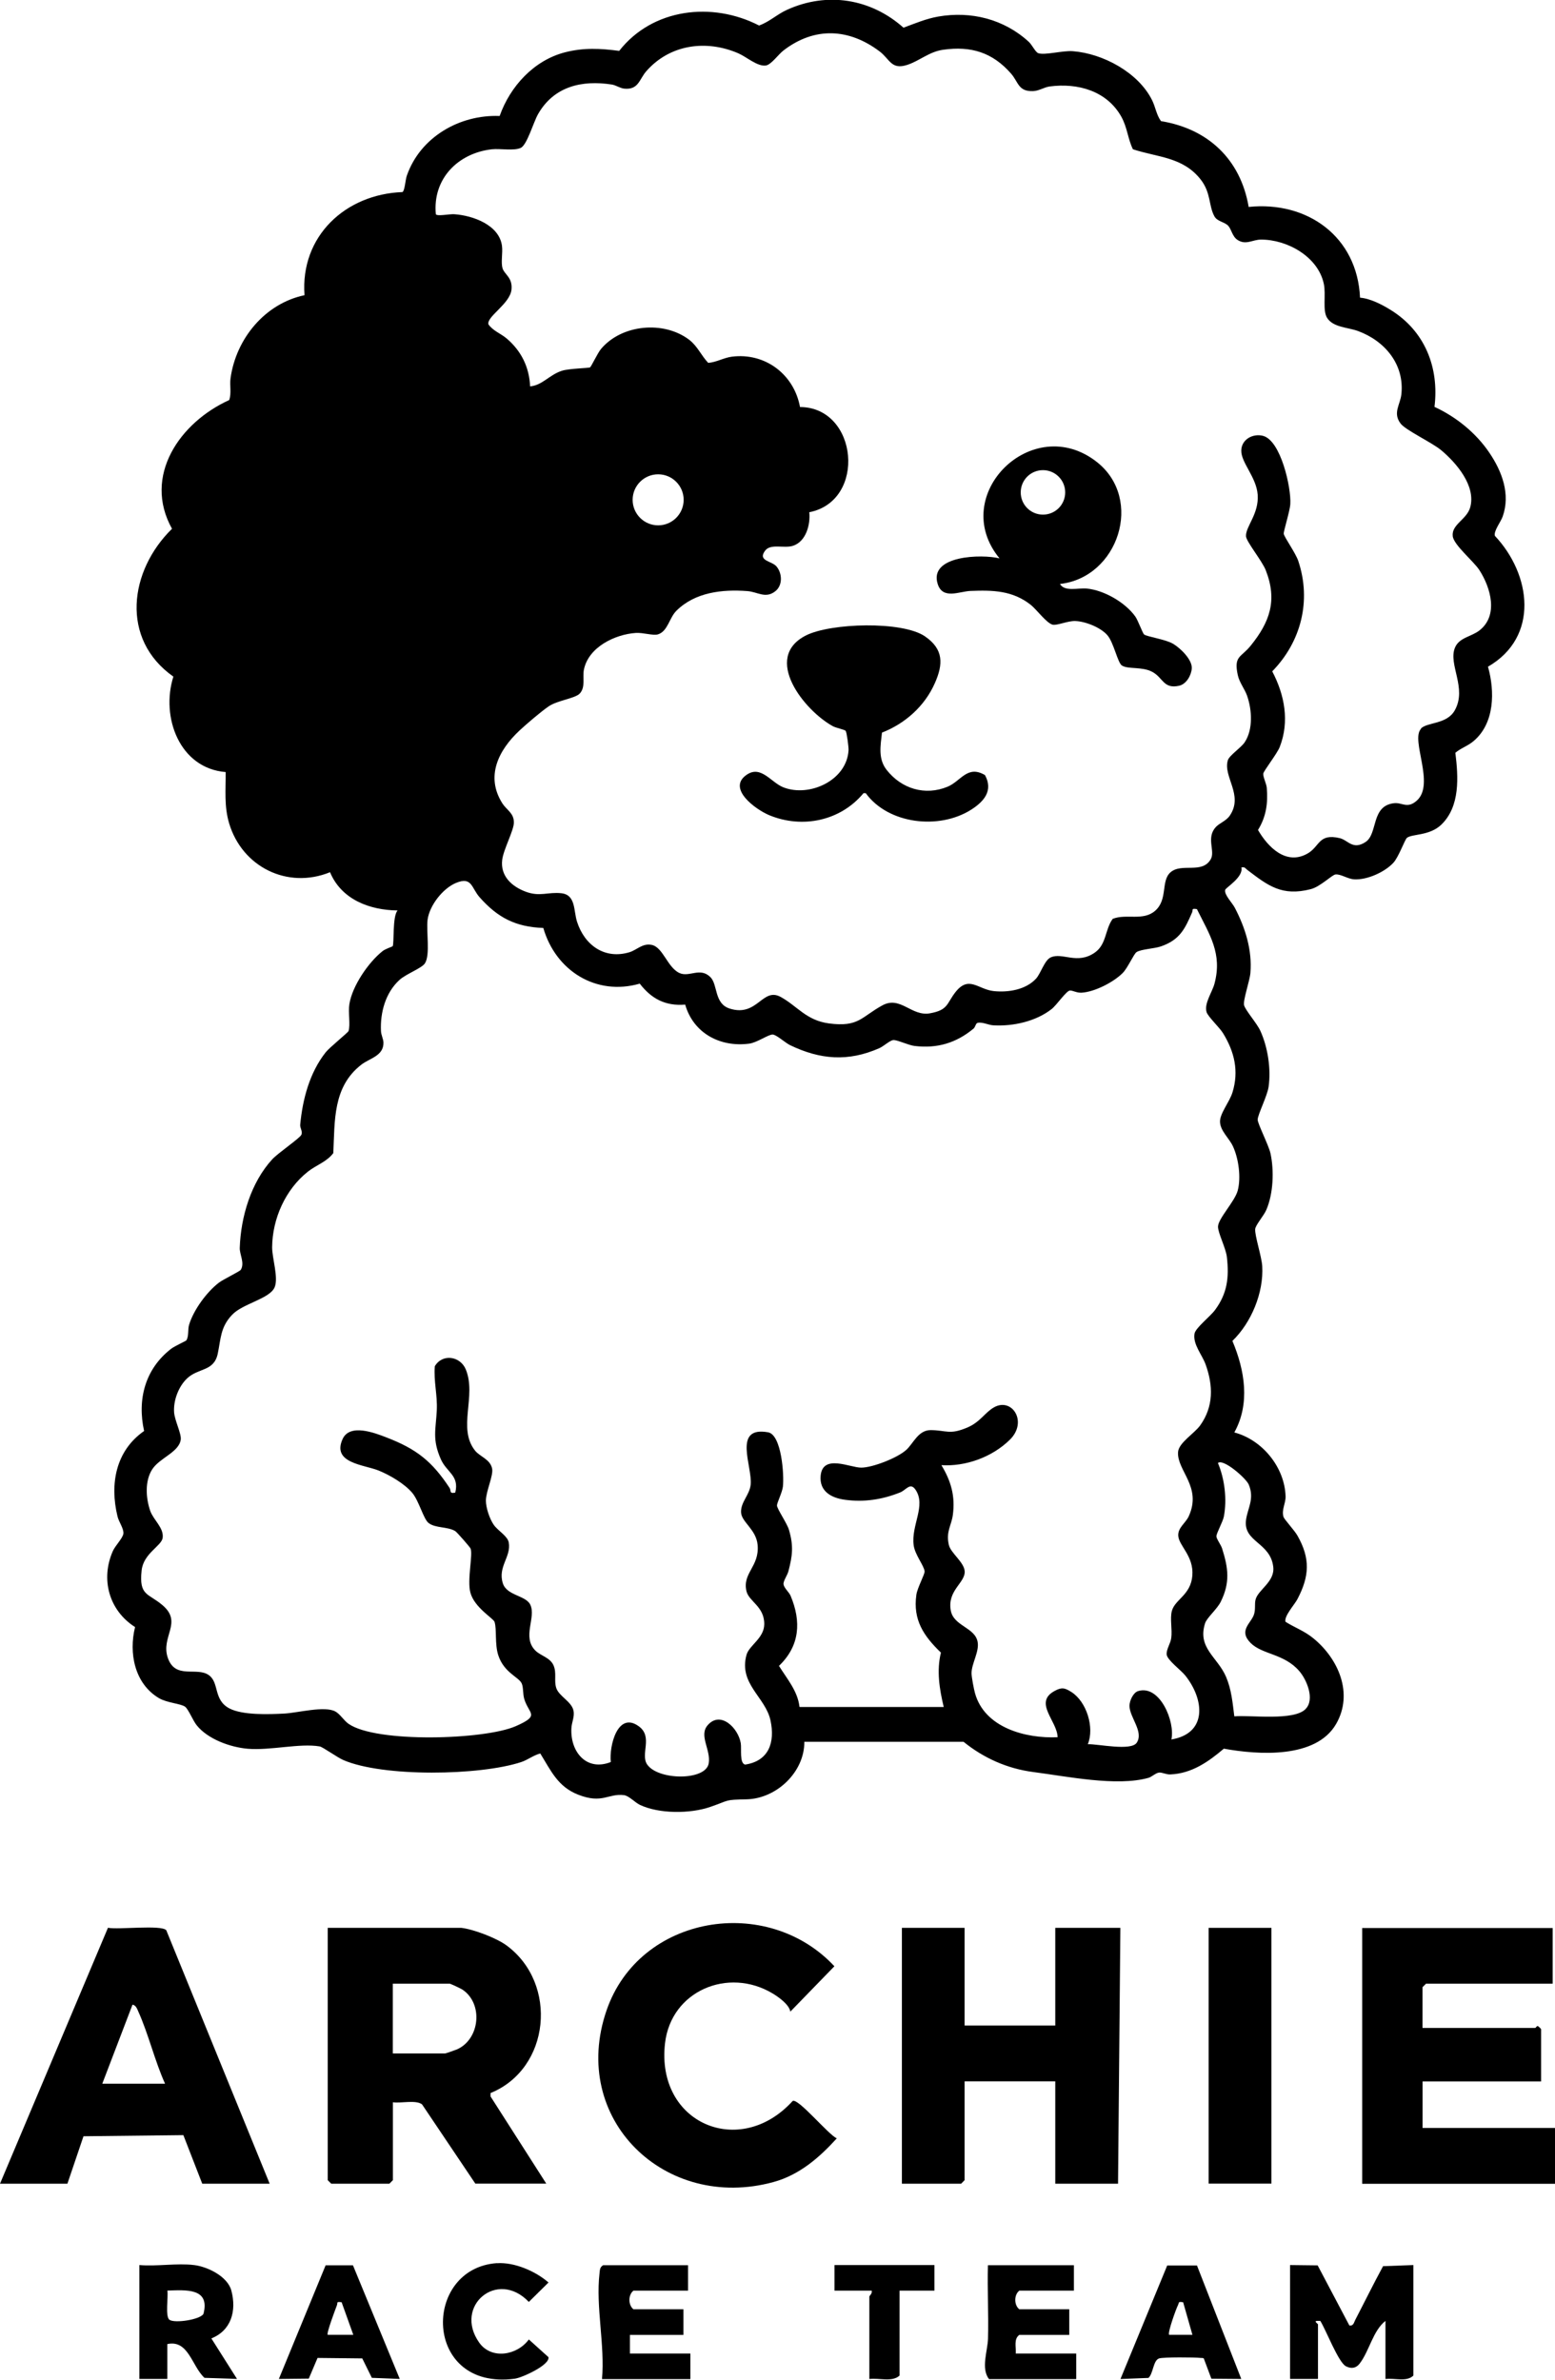 <?xml version="1.0" encoding="UTF-8"?>
<svg id="Layer_1" xmlns="http://www.w3.org/2000/svg" version="1.1" viewBox="0 0 194.45 297.47">
  <!-- Generator: Adobe Illustrator 29.4.0, SVG Export Plug-In . SVG Version: 2.1.0 Build 152)  -->
  <path d="M156.12,25.87c7.39-.77,13.61,3.73,13.95,11.34,1.27.1,2.75.86,3.84,1.54,4.28,2.65,6.07,7.2,5.47,12.11,2.71,1.25,5.2,3.26,6.88,5.76,1.58,2.34,2.63,5.16,1.65,7.94-.24.69-1.14,1.8-.98,2.42,4.56,4.84,5.58,12.64-.86,16.36.87,3.08.84,7.05-1.78,9.28-.76.65-1.58.87-2.3,1.48.37,3,.62,6.7-1.76,8.99-1.48,1.42-3.67,1.13-4.3,1.65-.26.22-1.04,2.41-1.69,3.11-1.08,1.17-3.3,2.17-4.91,2.07-.81-.05-1.65-.67-2.32-.61-.45.04-1.89,1.53-3.11,1.84-3.6.92-5.33-.43-7.94-2.42-.25-.19-.29-.4-.73-.29.28,1.2-1.94,2.51-2.02,2.79-.17.58.89,1.64,1.2,2.24,1.31,2.51,2.19,5.29,1.95,8.16-.08.97-.95,3.45-.79,4.03.19.67,1.6,2.24,2.04,3.21.93,2.05,1.34,4.73,1.03,6.96-.16,1.17-1.37,3.5-1.37,4.14,0,.5,1.38,3.2,1.6,4.2.47,2.15.36,5.04-.52,7.07-.31.73-1.35,1.89-1.39,2.4-.07.81.81,3.43.88,4.64.19,3.31-1.36,7.05-3.73,9.34,1.54,3.65,2.25,7.82.24,11.44,3.5.92,6.31,4.36,6.41,8.01.02.86-.53,1.66-.26,2.55.09.3,1.37,1.68,1.74,2.33,1.63,2.87,1.51,5.07,0,7.95-.38.72-1.69,2.12-1.49,2.83,1.2.75,2.34,1.13,3.48,2.06,3.15,2.57,5.04,6.91,2.85,10.71-2.52,4.37-9.74,3.87-14.04,3.09-1.91,1.62-4,3.11-6.7,3.22-.52.02-1.01-.27-1.4-.23-.42.04-.89.53-1.34.66-3.97,1.11-10.19-.19-14.39-.73-3.24-.42-6.2-1.74-8.72-3.78h-19.91c.03,3.78-3.48,7.1-7.2,7.19-2.88.07-2.01.07-4.56.95s-6.42.87-8.79-.25c-.63-.3-1.38-1.14-2-1.22-1.96-.25-2.7,1.13-5.73-.06-2.54-.99-3.4-2.98-4.74-5.15-.85.22-1.54.79-2.37,1.07-5.15,1.71-17.31,1.9-22.26-.25-.77-.33-2.56-1.63-2.95-1.7-2.48-.43-6.16.53-9.01.29-2.19-.19-4.98-1.2-6.37-2.93-.48-.6-1.04-2.01-1.45-2.32-.51-.39-2.27-.48-3.28-1.08-3.04-1.81-3.79-5.63-2.98-8.88-3.25-2.07-4.34-5.96-2.78-9.5.3-.68,1.26-1.63,1.32-2.19.06-.63-.58-1.46-.74-2.16-.98-4.04-.22-8.19,3.33-10.66-.88-3.95.13-7.76,3.37-10.27.45-.35,1.85-.97,1.91-1.06.33-.49.17-1.38.34-1.93.55-1.85,2.2-4.11,3.73-5.28.55-.42,2.62-1.41,2.74-1.61.52-.85-.16-1.93-.13-2.74.13-3.87,1.4-8.17,4.06-11.07.74-.8,3.44-2.63,3.64-3.06s-.18-.84-.14-1.27c.3-3.18,1.17-6.49,3.18-9.04.48-.61,2.8-2.48,2.86-2.66.26-.77-.06-2.35.11-3.38.36-2.26,2.37-5.2,4.14-6.61.37-.3,1.23-.56,1.27-.62.21-.29-.05-3.76.62-4.47-3.5-.04-7.02-1.36-8.45-4.78-5.31,2.16-10.99-.65-12.62-6.12-.64-2.16-.41-4.17-.43-6.4-5.76-.46-8.14-6.86-6.54-11.93-6.66-4.69-5.53-13.24-.17-18.48-3.68-6.61.99-13.3,7.15-16.09.31-.88.04-1.82.17-2.74.69-4.93,4.3-9.33,9.25-10.37-.55-7.37,5.12-12.63,12.25-12.89.3-.2.35-1.52.55-2.07,1.68-4.81,6.61-7.64,11.6-7.44,1.31-3.71,4.29-6.96,8.17-7.96,2.34-.6,4.41-.49,6.78-.18,4.16-5.32,11.63-6.19,17.49-3.17,1.3-.46,2.25-1.41,3.53-1.98,5.01-2.26,10.45-1.38,14.53,2.25,1.42-.52,2.84-1.13,4.35-1.39,4.11-.71,8.22.32,11.32,3.16.42.39.83,1.3,1.19,1.42.82.28,3.05-.35,4.32-.25,3.76.29,8.16,2.65,9.89,6.09.45.89.55,1.86,1.13,2.65,5.88.96,9.94,4.77,10.96,10.7ZM177.67,91.08c.79-.83,3.26-.51,4.25-2.29,1.56-2.79-.85-5.72.02-7.83.53-1.28,2.05-1.36,3.07-2.16,2.39-1.87,1.41-5.33-.02-7.54-.75-1.15-3.21-3.13-3.33-4.25-.16-1.46,1.77-2.07,2.19-3.6.73-2.66-1.71-5.53-3.64-7.14-1.18-.98-4.46-2.5-5.08-3.34-.99-1.33-.03-2.34.11-3.65.4-3.73-2.06-6.66-5.42-7.9-1.28-.47-3.11-.44-3.87-1.65-.59-.94-.12-2.92-.41-4.25-.72-3.4-4.58-5.54-7.86-5.53-1.05,0-1.88.73-2.93.04-.65-.42-.75-1.3-1.15-1.75-.44-.5-1.36-.53-1.73-1.18-.75-1.34-.41-2.96-1.75-4.65-2.22-2.8-5.34-2.73-8.45-3.75-.64-1.3-.69-2.7-1.45-4.07-1.81-3.23-5.45-4.25-8.97-3.78-.7.1-1.32.55-2.06.58-1.87.07-1.83-1.13-2.76-2.19-2.31-2.64-5-3.48-8.5-2.98-1.76.25-2.97,1.41-4.51,1.9-1.97.63-2.15-.72-3.41-1.68-3.83-2.9-8.14-3.13-12.04-.13-.65.5-1.53,1.78-2.21,1.88-1.05.14-2.38-1.06-3.42-1.52-4.04-1.75-8.59-1.12-11.53,2.24-.88,1.01-.96,2.34-2.74,2.17-.54-.05-1.04-.43-1.55-.51-3.76-.59-7.26.23-9.24,3.7-.58,1.02-1.38,3.87-2.17,4.22-.86.39-2.54.06-3.6.17-4.25.48-7.43,3.7-7.01,8.12.18.29,1.74-.05,2.33,0,2.3.16,5.6,1.34,5.94,3.95.12.89-.16,2.07.08,2.83s1.27,1.14,1.11,2.65c-.19,1.78-3.15,3.38-2.88,4.34.57.82,1.56,1.14,2.31,1.79,1.81,1.56,2.79,3.56,2.9,5.96,1.55-.14,2.41-1.46,4-1.96.9-.28,3.36-.32,3.5-.42.15-.11.95-1.8,1.35-2.28,2.58-3.1,7.87-3.59,11.05-1.16,1.04.8,1.5,1.97,2.37,2.88,1.01-.07,1.94-.64,2.94-.77,4.16-.54,7.79,2.19,8.54,6.29,7.26.03,8.36,11.74,1.16,13.15.16,1.54-.41,3.68-2.05,4.2-1.11.35-2.78-.31-3.47.6-.99,1.31.84,1.27,1.43,1.99.71.86.78,2.34-.15,3.08-1.23.98-2.23.08-3.5-.01-3.15-.24-6.55.14-8.88,2.46-.89.88-1.08,2.58-2.31,2.95-.62.18-1.84-.24-2.77-.18-2.61.18-5.9,1.77-6.48,4.57-.2.97.22,2.17-.5,2.98-.56.64-2.8.87-3.9,1.62-.94.64-2.79,2.22-3.66,3.03-2.62,2.45-4.29,5.74-2.13,9.12.53.82,1.43,1.19,1.43,2.37,0,1-1.3,3.36-1.46,4.67-.25,2.02,1.18,3.33,2.95,3.99s2.78,0,4.46.19c1.81.21,1.5,2.18,1.95,3.57.94,2.92,3.45,4.74,6.56,3.8.92-.28,1.61-1.14,2.75-.92,1.44.27,1.98,2.82,3.49,3.52,1.23.57,2.57-.76,3.86.5.97.94.45,3.33,2.44,3.95,3.47,1.09,4.07-2.73,6.38-1.45,2.08,1.15,3.18,2.92,6.01,3.3,3.75.5,4.06-.83,6.7-2.26,2.24-1.22,3.62,1.41,5.93,1s2.08-1.22,3.19-2.64c1.68-2.15,2.83-.35,4.79-.14,1.82.19,4-.16,5.29-1.55.6-.65,1.06-2.31,1.84-2.66,1.46-.67,3.3.94,5.51-.6,1.48-1.03,1.27-2.89,2.24-4.22,1.71-.68,3.8.31,5.31-1.01,1.61-1.41.7-3.71,1.9-4.79,1.39-1.25,3.96.24,5.05-1.65.59-1.02-.6-2.66.62-4.01.46-.51,1.3-.77,1.76-1.44,1.76-2.58-.87-4.86-.24-6.93.19-.61,1.67-1.57,2.11-2.25,1.06-1.6.91-4.04.3-5.8-.3-.86-.97-1.66-1.17-2.6-.52-2.42.4-2.16,1.61-3.66,2.41-2.98,3.36-5.68,1.89-9.44-.46-1.17-2.43-3.57-2.47-4.24-.07-1.21,1.64-2.79,1.46-5.21-.17-2.21-2.09-4.01-2.05-5.52.03-1.39,1.45-2.15,2.71-1.83,2.23.57,3.55,6.49,3.42,8.53-.05.89-.87,3.44-.82,3.72.08.45,1.49,2.4,1.82,3.4,1.66,4.97.35,10.1-3.26,13.79,1.55,2.95,2.18,6.26.94,9.45-.34.87-2.02,2.99-2.06,3.34-.04.42.39,1.23.44,1.78.16,1.92-.08,3.61-1.1,5.26,1.24,2.14,3.51,4.45,6.17,2.96,1.58-.88,1.37-2.57,4.05-1.94,1.03.24,1.63,1.53,3.22.49s.65-4.54,3.59-4.86c1.01-.11,1.65.75,2.85-.34,2.28-2.07-.82-7.55.5-8.95ZM85.49,62.48c0-1.76-1.43-3.19-3.19-3.19s-3.19,1.43-3.19,3.19,1.43,3.19,3.19,3.19,3.19-1.43,3.19-3.19ZM99.99,213.38h18.02c-.53-2.24-.91-4.51-.35-6.8-2.15-2.07-3.52-4.08-3.07-7.23.12-.87,1.07-2.58,1.03-2.93-.08-.73-1.21-2.06-1.37-3.27-.33-2.49,1.58-4.93.24-6.92-.67-.99-1.17.03-1.93.33-2.23.89-4.47,1.24-6.88.92-1.76-.23-3.24-1.08-3.06-3.01.26-2.75,3.66-1.01,5.07-1.01s4.54-1.21,5.65-2.23c.9-.83,1.49-2.48,3.07-2.46,1.97.02,2.33.63,4.59-.34,1.58-.68,2.19-1.89,3.3-2.51,2.26-1.27,4.24,1.81,2,4.03s-5.58,3.39-8.58,3.2c1.2,1.98,1.75,3.87,1.43,6.23-.18,1.33-.88,2.07-.5,3.74.23,1.01,1.89,2.14,1.98,3.27.11,1.46-2.19,2.39-1.74,4.92.35,1.97,3.02,2.1,3.36,3.93.23,1.23-.77,2.72-.76,3.93,0,.47.29,1.98.43,2.48,1.2,4.33,6.34,5.69,10.33,5.51-.03-2.02-3.03-4.32-.4-5.77.9-.5,1.28-.42,2.13.12,1.91,1.22,2.9,4.45,2.05,6.52,1.26-.04,5.42.89,6.12-.19.9-1.38-.91-3.17-.91-4.61,0-.62.46-1.65,1.08-1.84,2.74-.83,4.65,3.87,4.16,6.05,4.52-.76,4.13-4.99,1.74-7.99-.53-.67-2.27-1.94-2.33-2.63-.06-.63.48-1.37.57-2.05.15-1.07-.18-2.42.08-3.4.4-1.46,2.37-1.98,2.56-4.42s-1.67-3.7-1.76-4.96c-.07-1.03.91-1.58,1.31-2.45,1.68-3.68-1.46-5.67-1.34-8,.06-1.18,2.05-2.35,2.77-3.36,1.69-2.37,1.63-4.97.68-7.62-.44-1.22-1.61-2.51-1.39-3.84.12-.73,1.97-2.15,2.57-2.97,1.53-2.07,1.77-4.05,1.48-6.61-.13-1.14-1.12-3.01-1.11-3.81.01-.99,2.1-3.15,2.46-4.49.44-1.64.12-4-.59-5.54-.47-1.02-1.58-1.92-1.62-3.06-.04-1.04,1.19-2.48,1.56-3.69.82-2.66.25-5.07-1.19-7.41-.44-.71-1.87-2.05-2.05-2.62-.33-1.08.71-2.5.99-3.56,1-3.76-.6-6.1-2.2-9.32-.75-.11-.45.07-.6.41-.9,2.08-1.55,3.44-3.89,4.25-.83.29-2.51.35-3.06.72-.34.22-1.11,2-1.74,2.62-1.15,1.15-3.51,2.36-5.14,2.45-.62.03-1.06-.28-1.44-.27-.44,0-1.66,1.82-2.3,2.32-1.97,1.54-4.81,2.17-7.27,2.03-.64-.03-1.35-.44-1.98-.31-.24.05-.28.52-.5.71-2.16,1.8-4.55,2.52-7.37,2.18-.78-.09-2.13-.75-2.65-.74-.42.01-1.24.79-1.78,1.02-3.89,1.71-7.38,1.44-11.17-.39-.59-.29-1.69-1.3-2.16-1.32-.54-.01-1.95,1.01-2.93,1.14-3.63.48-6.98-1.3-8.01-4.88-2.47.2-4.21-.72-5.68-2.62-5.47,1.57-10.52-1.62-12.06-6.96-3.47-.13-5.69-1.28-7.95-3.82-1.06-1.18-.95-2.65-2.97-1.81-1.64.68-3.31,2.81-3.55,4.59-.19,1.45.36,4.4-.34,5.47-.39.6-2.36,1.32-3.17,2.06-1.76,1.6-2.43,4.09-2.32,6.4.02.5.3.97.31,1.45.02,1.67-1.74,1.94-2.78,2.76-3.55,2.76-3.3,6.96-3.49,11.04-.82,1.1-2.15,1.5-3.19,2.33-2.8,2.22-4.43,5.88-4.46,9.44-.01,1.36.82,3.82.31,5.01-.62,1.44-3.98,2.03-5.3,3.42-1.49,1.55-1.42,3.02-1.81,4.87-.48,2.28-2.42,1.74-3.86,3.12-1.06,1.02-1.7,2.75-1.6,4.21.07,1.03.94,2.69.83,3.43-.24,1.59-2.64,2.26-3.57,3.71s-.8,3.56-.25,5.17c.41,1.17,1.73,2.13,1.56,3.39-.14,1.02-2.4,1.93-2.63,4.07-.35,3.22.84,2.82,2.63,4.36,2.55,2.18-.3,3.92.66,6.61s3.62,1.03,5.13,2.13c1.31.95.53,3.07,2.54,4.14,1.66.88,4.99.75,6.91.65,1.65-.09,5.01-.99,6.35-.26.61.33,1.06,1.13,1.65,1.54,3.44,2.42,17.02,2.01,20.91.3,3.12-1.37,1.64-1.5,1.07-3.39-.2-.66-.09-1.5-.34-1.99-.39-.78-2.2-1.32-2.91-3.48-.46-1.39-.17-3.26-.47-4.18-.14-.44-2.52-1.78-3.02-3.66-.43-1.59.36-4.87.01-5.53-.11-.21-1.7-2.04-1.91-2.16-.97-.58-2.49-.34-3.34-1.02-.64-.52-1.18-2.75-2.04-3.77-.97-1.14-2.81-2.22-4.2-2.78-1.84-.74-5.87-.91-4.5-3.93.89-1.97,3.98-.79,5.45-.22,3.8,1.46,5.73,2.99,7.93,6.33.22.34-.08.75.71.58.53-2.14-1.08-2.53-1.8-4.16-1.11-2.52-.63-3.7-.51-6.14.09-1.92-.4-3.61-.25-5.49.95-1.62,3.18-1.27,3.87.38,1.39,3.35-1.08,7.35,1.17,10.17.6.75,1.9,1.07,2.13,2.25.17.87-.78,2.84-.78,4,0,.89.47,2.29.99,3.03s1.73,1.39,1.87,2.2c.32,1.79-1.4,3.03-.74,5.1.49,1.55,2.87,1.5,3.43,2.67.77,1.61-1.08,4.04.65,5.75.65.64,1.82.86,2.25,1.82s.04,1.91.35,2.85c.34,1.03,1.91,1.69,2.15,2.81.17.79-.23,1.46-.26,2.25-.14,2.92,1.89,5.39,4.93,4.19-.23-1.96.85-6.41,3.51-4.46,1.8,1.32.15,3.48,1.04,4.77,1.37,1.99,7.31,2.05,7.69-.13.3-1.7-1.26-3.48-.13-4.78,1.6-1.85,3.82.33,4.14,2.24.12.72-.18,2.49.54,2.68,2.97-.44,3.77-2.77,3.18-5.52-.63-2.93-4-4.56-3-8.2.33-1.19,2.21-2.07,2.22-3.84.01-2.23-1.93-2.82-2.23-4.13-.52-2.28,1.64-3.05,1.4-5.76-.17-1.94-2-2.85-2.07-4.06-.07-1.29,1.06-2.18,1.2-3.48.24-2.29-2.3-7.34,2.17-6.55,1.7.3,2.03,5.37,1.86,6.8-.09.74-.74,2-.74,2.35,0,.42,1.27,2.24,1.5,3.05.59,2.01.44,3.22-.07,5.17-.13.51-.66,1.22-.61,1.62.05.47.68.98.88,1.44,1.36,3.23,1.16,6.27-1.45,8.77.99,1.6,2.33,3.13,2.56,5.09ZM163.28,213.61c1.15-1.19.13-3.64-.81-4.72-1.88-2.19-4.62-2.05-6.08-3.51-1.58-1.59.09-2.47.43-3.6.2-.64.04-1.26.19-1.84.32-1.22,2.42-2.21,2.21-4.06-.35-3.09-3.76-3.1-3.41-5.86.19-1.48,1.1-2.66.34-4.45-.33-.78-3.18-3.27-3.85-2.69.85,2.02,1.15,4.55.74,6.7-.13.66-.93,2.08-.93,2.46,0,.33.56,1.05.71,1.52.78,2.46,1.02,4.27-.17,6.67-.46.93-1.74,1.99-1.96,2.69-.98,3.1,1.56,4.2,2.63,6.7.68,1.6.81,3.22,1.03,4.93,2.07-.18,7.46.6,8.93-.93Z"/>
  <path d="M57.7,240.99c1.53.18,4.39,1.27,5.65,2.2,6.47,4.77,5.47,15.4-2.01,18.45v.42s6.97,10.9,6.97,10.9h-8.87l-6.66-9.9c-.74-.6-2.66-.12-3.65-.27v9.74l-.44.44h-7.27l-.44-.44v-31.54h16.71ZM49.12,256.69h6.54c.08,0,1.3-.43,1.51-.52,2.85-1.29,3.28-5.71.66-7.46-.21-.14-1.49-.74-1.59-.74h-7.12v8.72Z"/>
  <polygon points="120.62 240.99 120.62 253.2 131.96 253.2 131.96 240.99 140.1 240.99 139.81 272.97 131.96 272.97 131.96 260.18 120.62 260.18 120.62 272.53 120.19 272.97 112.78 272.97 112.78 240.99 120.62 240.99"/>
  <path d="M194.16,240.99v6.98h-15.84l-.44.44v5.09h14.1c.06,0,.15-.21.29-.24.09,0,.44.35.44.39v6.54h-14.82v5.81h16.57v6.98h-24.12v-31.97h23.83Z"/>
  <path d="M33.72,272.97h-8.43l-2.36-6.07-12.49.14-2.01,5.93H0l13.5-31.99c1.31.26,6.61-.4,7.29.3l12.93,31.69ZM20.64,260.47c-1.28-2.83-2.08-6.22-3.34-9.01-.15-.34-.3-.8-.73-.87l-3.78,9.88h7.85Z"/>
  <path d="M98.83,251.46c-.15-.89-1.46-1.82-2.23-2.28-5.54-3.31-12.68-.33-13.44,6.23-1.16,10.03,9.36,14.49,15.96,7.22.68-.4,4.49,4.24,5.52,4.67-2.18,2.41-4.69,4.58-7.91,5.46-13.55,3.72-25.57-7.86-20.88-21.46,4.12-11.95,20.08-14.53,28.49-5.51l-5.51,5.67Z"/>
  <rect x="151.14" y="240.99" width="7.85" height="31.97"/>
  <path d="M161.32,283.14l3.45.04,3.97,7.52c.53.07.56-.39.74-.72,1.16-2.23,2.27-4.49,3.47-6.7l3.79-.14v13.81c-.84.85-2.37.28-3.49.44v-7.27c-1.58,1.24-2.01,3.76-3.23,5.34-.45.59-1.06.67-1.72.33-.95-.5-2.5-4.57-3.2-5.67h-.43c-.41.04.14.37.14.43v6.83h-3.49v-14.24Z"/>
  <path d="M24.27,283.14c1.68.2,4.19,1.42,4.66,3.19.67,2.52,0,4.98-2.5,5.98l3.21,5.07-4.07-.14c-1.59-1.46-2-4.8-4.65-4.22v4.36h-3.49v-14.24c2.17.19,4.72-.26,6.83,0ZM20.93,286.34c.13.77-.3,3.27.27,3.65.67.45,3.81-.02,4.24-.74.86-3.28-2.2-2.99-4.51-2.92Z"/>
  <path d="M86.04,283.14v3.2h-6.83c-.67.53-.67,1.79,0,2.33h6.25v3.2h-6.69v2.33h7.56v3.2h-11.05c.38-4.27-.8-9.04-.31-13.24.05-.43.03-.74.45-1h10.61Z"/>
  <path d="M134.29,283.14v3.2h-6.83c-.67.53-.67,1.79,0,2.33h6.25v3.2h-6.25c-.72.54-.38,1.51-.44,2.33h7.56v3.2h-10.9c-1.05-1.32-.17-3.54-.13-5.07.08-3.05-.09-6.12-.01-9.17h10.75Z"/>
  <path d="M149.67,283.17l5.55,14.21-3.74-.03-.95-2.54c-.12-.08-.25-.04-.38-.06-.74-.09-4.68-.11-5.2.06-.76.24-.73,1.9-1.34,2.44l-3.5.14,5.85-14.2h3.71ZM147.94,287.79c-.65-.1-.46,0-.64.37-.24.47-1.33,3.49-1.1,3.7h2.91s-1.16-4.07-1.16-4.07Z"/>
  <path d="M44.14,283.18l5.85,14.2-3.49-.14-1.2-2.43-5.59-.06-1.1,2.59-3.74.04,5.85-14.21h3.41ZM42.72,287.79c-.73-.1-.45.03-.6.41-.19.49-1.32,3.48-1.14,3.66h3.2s-1.46-4.07-1.46-4.07Z"/>
  <path d="M62.14,282.91c2.18-.15,4.82.99,6.45,2.41l-2.46,2.43c-3.94-4.14-9.43.52-6.21,5.08,1.52,2.16,4.75,1.61,6.21-.39l2.45,2.21c.22.98-3.32,2.59-4.22,2.7-11.49,1.51-11.62-13.79-2.22-14.45Z"/>
  <path d="M116.85,283.14v3.2h-4.36v10.61c-.92.87-2.58.27-3.78.44v-10.32c0-.07.41-.4.29-.73h-4.65v-3.2h12.5Z"/>
  <path d="M123.17,96.89c1.07,1.96-.15,3.33-1.77,4.35-4,2.51-10.33,1.78-13.14-2.09h-.28c-2.88,3.47-7.64,4.46-11.77,2.76-1.72-.71-5.41-3.39-2.78-5.1,1.76-1.15,3,1.01,4.53,1.61,3.24,1.27,7.94-.85,8.15-4.65.02-.38-.22-2.21-.36-2.41-.11-.15-1.22-.37-1.6-.58-3.57-1.95-8.85-8.55-3.38-11.34,3.08-1.57,12.06-1.84,14.9.11,2.35,1.62,2.28,3.48,1.23,5.85-1.27,2.88-3.72,5.05-6.61,6.18-.19,1.67-.5,3.29.59,4.67,1.85,2.35,4.8,3.26,7.62,2.09,1.66-.69,2.47-2.75,4.67-1.45Z"/>
  <path d="M132.54,72.99c.58,1.02,2.3.48,3.34.58,2.17.2,4.83,1.73,6.09,3.5.35.5.91,2.09,1.1,2.24.34.28,2.67.6,3.63,1.17.89.53,2.4,1.97,2.33,3.07-.06.87-.67,1.96-1.58,2.17-1.98.44-2-1.02-3.37-1.74-1.28-.68-3.01-.29-3.79-.79-.53-.34-1.02-2.87-1.81-3.78-.84-.98-2.78-1.75-4.05-1.78-.91-.02-2.27.58-2.79.46-.75-.17-2.02-1.9-2.73-2.47-2.29-1.81-4.74-1.86-7.56-1.75-1.37.05-3.46,1.12-4.09-.86-1.15-3.6,5.53-3.76,7.73-3.21-6.5-7.89,4.13-18.39,12.18-12.04,5.87,4.63,2.68,14.43-4.63,15.24ZM133.2,61.55c0-1.53-1.24-2.78-2.78-2.78s-2.78,1.24-2.78,2.78,1.24,2.78,2.78,2.78,2.78-1.24,2.78-2.78Z"/>
</svg>